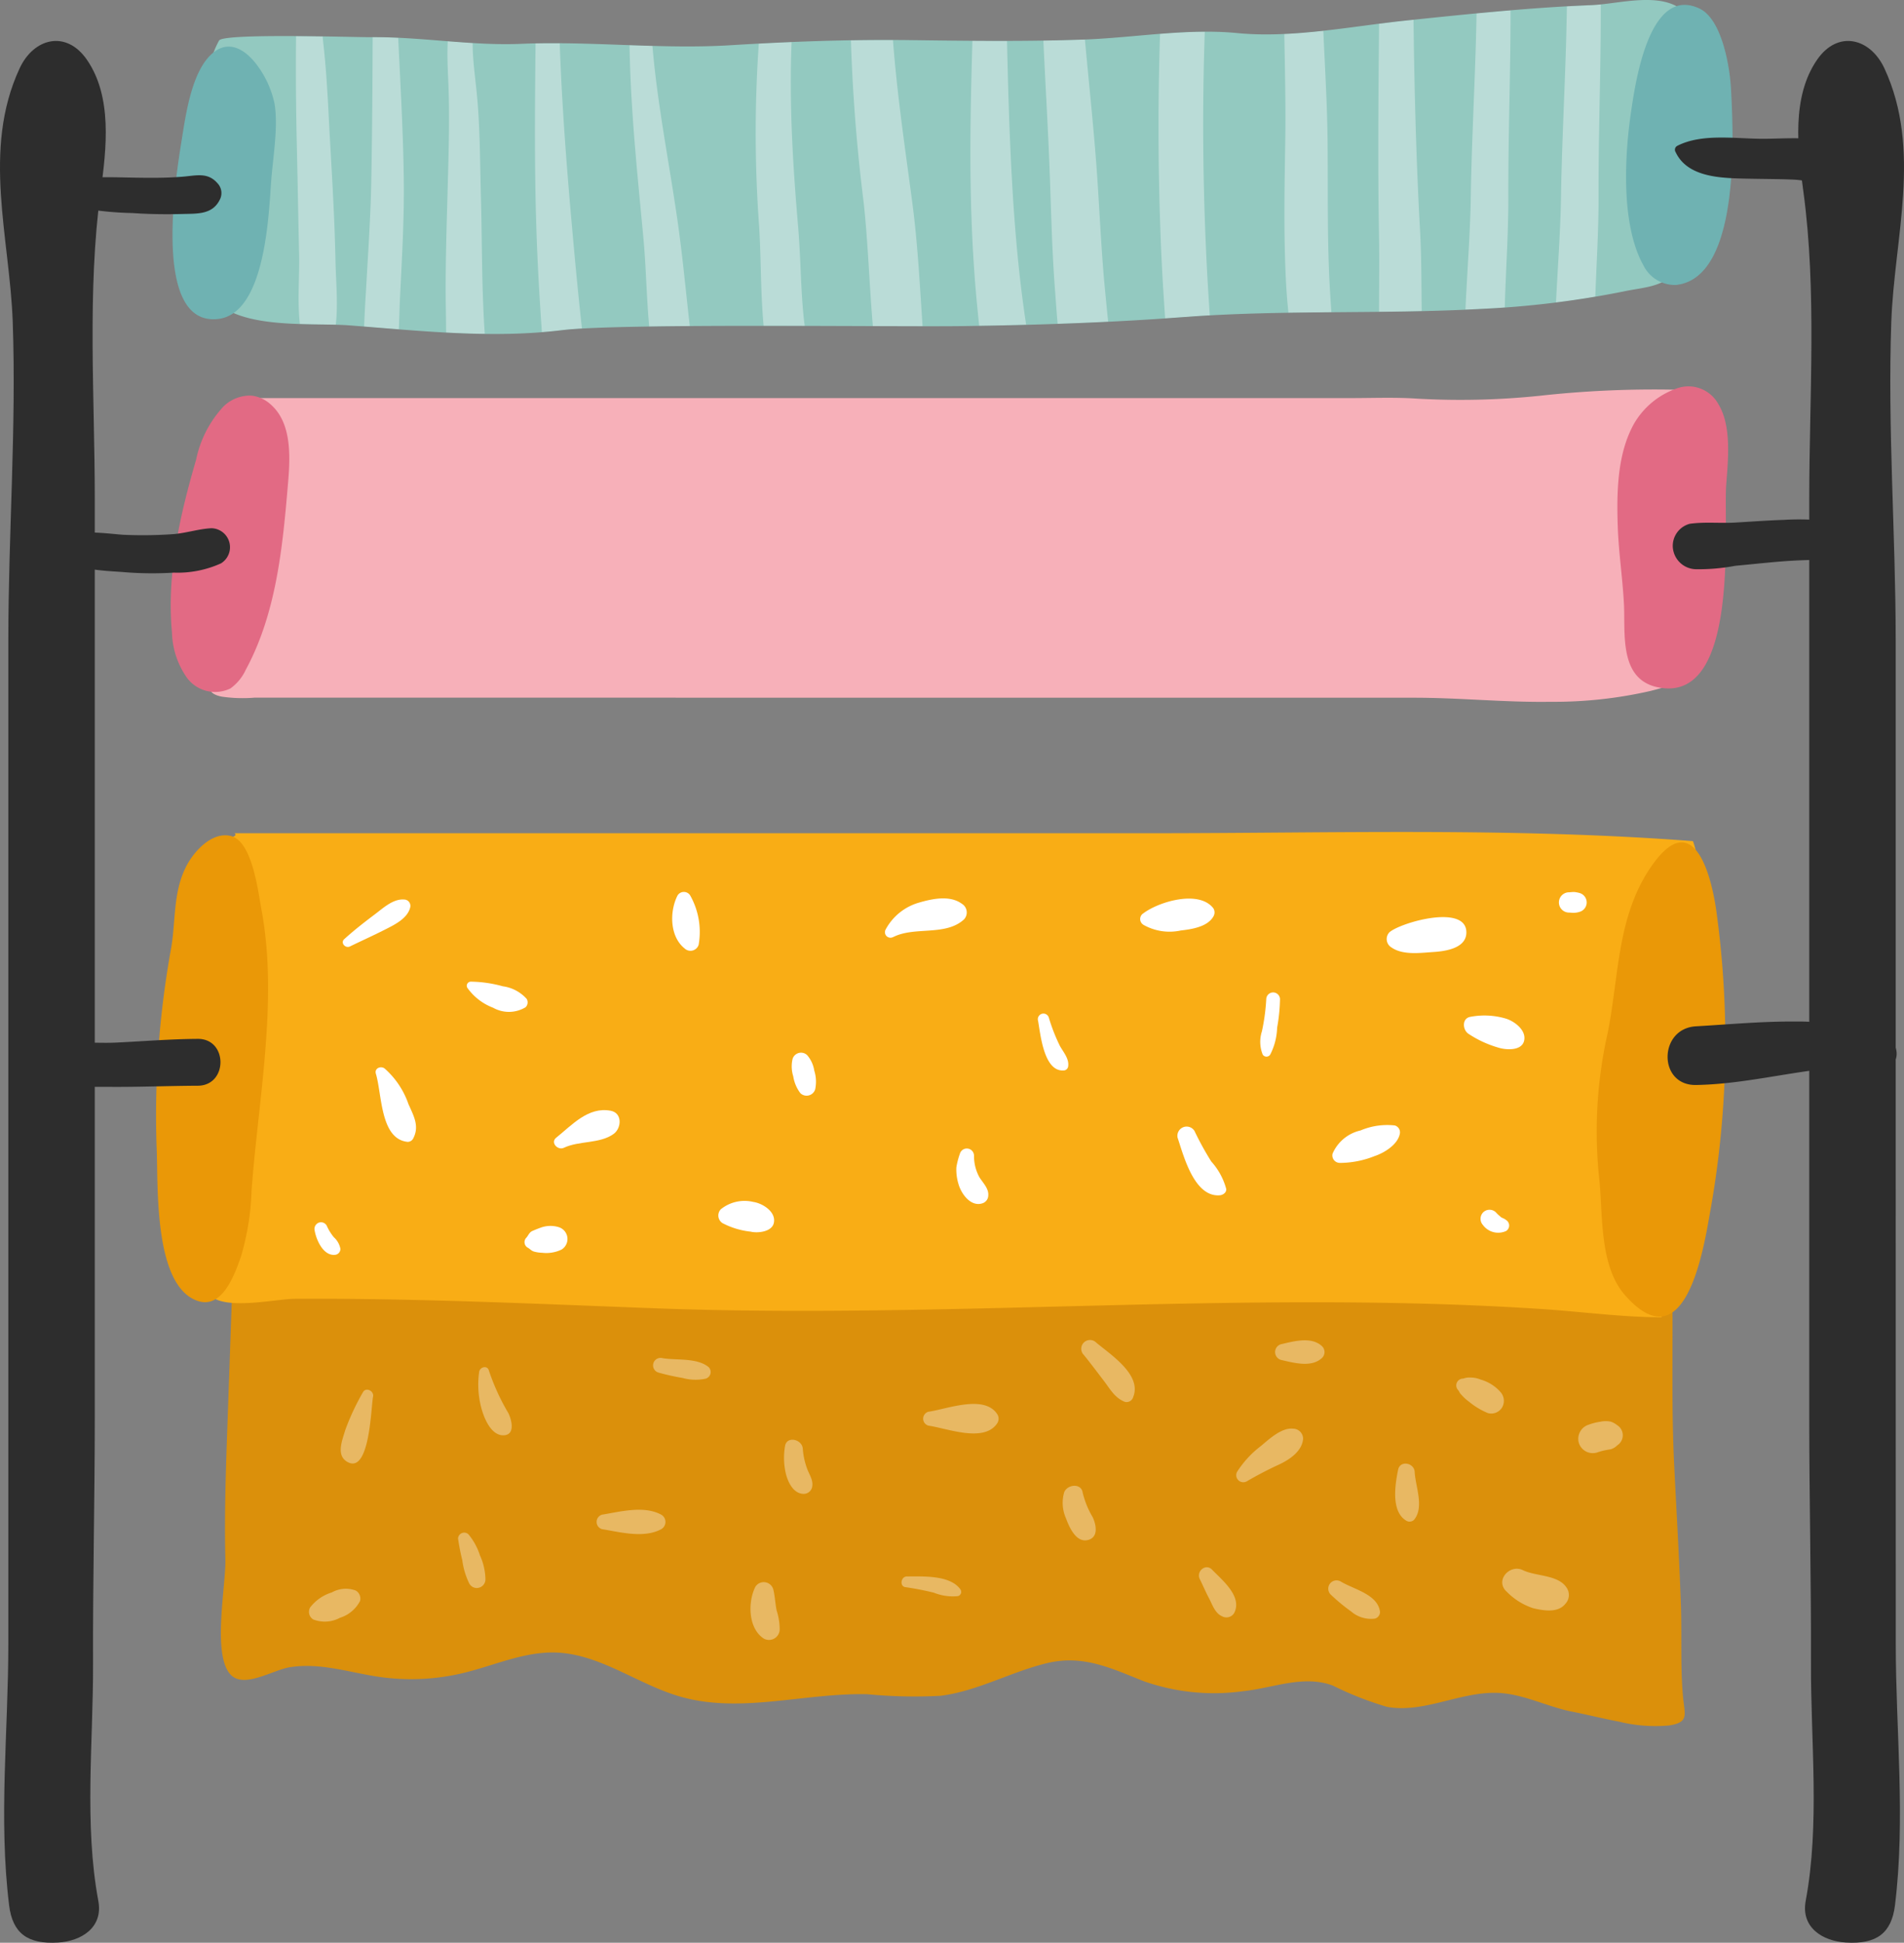<svg xmlns="http://www.w3.org/2000/svg" xmlns:xlink="http://www.w3.org/1999/xlink" width="153.724" height="156.777" viewBox="0 0 153.724 156.777">
  <rect x="0" y="0" width="153.724" height="156.777" fill="#808080" stroke="none"/>
  <defs>
    <clipPath id="clip-path">
      <path id="Trazado_109657" data-name="Trazado 109657" d="M436.1,250.642c.447-2.866,1.825-9.067-.738-11.345-1.845-1.639-5.214-.6-7.4-.506-5.014.2-10,.722-14.99,1.242-4.429.461-9.229,1.45-13.666,1.019-4.085-.4-8.245.37-12.377.521-4.662.168-9.328.107-13.992.046-4.929-.062-9.717.114-14.571.413-5.581.343-11.308-.352-16.926-.112-4,.168-8.141-.588-12.181-.538-1.1.013-11.848-.341-12.168.272a7.2,7.2,0,0,0-.891,3.761c.173,1.8-.183,3.606.136,5.386.607,3.4-1.161,6.888-.384,10.294.94,4.128,8.21,3.276,11.67,3.544,5.716.442,11.494,1.085,17.183.384,4.574-.564,26.73-.252,32.217-.325,5.991-.082,11.979-.277,17.953-.729,7.931-.6,15.891-.223,23.829-.649a76.541,76.541,0,0,0,11.789-1.439c1.435-.306,3.239-.338,4.053-1.634.678-1.077.293-2.935.5-4.151C435.447,254.277,435.814,252.467,436.1,250.642Z" transform="translate(-315.75 -238.381)" fill="none"/>
    </clipPath>
  </defs>
  <g id="Grupo_42078" data-name="Grupo 42078" transform="translate(-305.546 -238.381)">
    <g id="Grupo_41944" data-name="Grupo 41944" transform="translate(321.891 238.381)">
      <path id="Trazado_109585" data-name="Trazado 109585" d="M436.1,250.642c.447-2.866,1.825-9.067-.738-11.345-1.845-1.639-5.214-.6-7.4-.506-5.014.2-10,.722-14.99,1.242-4.429.461-9.229,1.45-13.666,1.019-4.085-.4-8.245.37-12.377.521-4.662.168-9.328.107-13.992.046-4.929-.062-9.717.114-14.571.413-5.581.343-11.308-.352-16.926-.112-4,.168-8.141-.588-12.181-.538-1.1.013-11.848-.341-12.168.272a7.2,7.2,0,0,0-.891,3.761c.173,1.8-.183,3.606.136,5.386.607,3.4-1.161,6.888-.384,10.294.94,4.128,8.21,3.276,11.67,3.544,5.716.442,11.494,1.085,17.183.384,4.574-.564,26.73-.252,32.217-.325,5.991-.082,11.979-.277,17.953-.729,7.931-.6,15.891-.223,23.829-.649a76.541,76.541,0,0,0,11.789-1.439c1.435-.306,3.239-.338,4.053-1.634.678-1.077.293-2.935.5-4.151C435.447,254.277,435.814,252.467,436.1,250.642Z" transform="translate(-315.75 -238.381)" fill="#93c9c0"/>
    </g>
    <g id="Grupo_41945" data-name="Grupo 41945" transform="translate(321.769 269.774)">
      <path id="Trazado_109586" data-name="Trazado 109586" d="M435.262,281.144c-.261.559-.96.795-2.555,1.2a34.834,34.834,0,0,1-8.087.875c-3.66.058-7.31-.328-10.97-.328l-21.386,0q-24.015,0-48.03-.006-12.116,0-24.231,0a11.776,11.776,0,0,1-2.558-.069c-.442-.059-1.157-.312-.956-.71a4.156,4.156,0,0,1-.415-.8,8.258,8.258,0,0,1-.011-5.027,48.082,48.082,0,0,0,1.293-4.94,27.971,27.971,0,0,0,.168-3.358,46.377,46.377,0,0,1,.945-8.359c.332-.006.485-.908.817-.911h89.176c1.77,0,3.632-.075,5.389.043a61.833,61.833,0,0,0,9.9-.229,84.115,84.115,0,0,1,12.064-.461c.6,5.136,1.011,10.3.127,15.4a20,20,0,0,0-.692,5.115A5.811,5.811,0,0,1,435.262,281.144Z" transform="translate(-315.673 -257.978)" fill="#f7b0b9"/>
    </g>
    <g id="Grupo_41946" data-name="Grupo 41946" transform="translate(323.377 331.801)">
      <path id="Trazado_109587" data-name="Trazado 109587" d="M429.548,342.21a12.256,12.256,0,0,0,4.058.312c1.652-.263,1.25-.854,1.118-2.355-.215-2.425-.083-4.995-.165-7.343-.133-3.83-.367-7.657-.551-11.483-.277-5.757,0-11.324-.221-17.046a2.652,2.652,0,0,0-.255-1.25,2.382,2.382,0,0,0-1.1-.868,11.71,11.71,0,0,0-4.22-1.118c-2.592-.181-5.158.5-7.741.814-5.426.657-10.9-.325-16.294-1.184-26.04-4.147-52.519-4.55-78.864-3.5a31.305,31.305,0,0,0-4.111.441,2.4,2.4,0,0,0-2.132.343c-1.065.665-1.221,2.124-1.266,3.378q-.135,3.83-.271,7.665-.159,4.558-.32,9.12c-.128,3.656-.26,7.315-.171,10.975.051,2.123-1.067,7.624.388,9.272,1.083,1.224,3.431-.357,4.867-.569,2.348-.348,4.514.354,6.81.732a18.088,18.088,0,0,0,7.148-.26c2.491-.6,4.912-1.737,7.472-1.65,3.6.122,6.653,2.608,10.118,3.579,4.846,1.362,9.99-.333,15.02-.215a40.13,40.13,0,0,0,5.916.128c3.02-.38,5.706-1.953,8.644-2.646,2.9-.686,5.181.445,7.781,1.474a17.1,17.1,0,0,0,8,.8c2.425-.247,4.873-1.342,7.244-.455a26.913,26.913,0,0,0,4.373,1.717c2.981.548,5.938-1.25,8.968-1.125,2.059.086,3.99,1.125,5.97,1.512C426.945,341.636,428.239,341.965,429.548,342.21Z" transform="translate(-316.677 -296.698)" fill="#db900b"/>
    </g>
    <g id="Grupo_41947" data-name="Grupo 41947" transform="translate(305.546 241.686)">
      <path id="Trazado_109588" data-name="Trazado 109588" d="M313.49,390.573l-.006-.035c-1.153-6.18-.405-12.851-.425-19.131-.024-6.627.139-13.256.139-19.885V277.371c0-8.168-.626-16.732.477-24.81.466-3.4.961-7.608-1.117-10.608-1.679-2.419-4.292-1.741-5.427.7-3.058,6.574-.793,13.7-.556,20.5.295,8.537-.356,17.077-.357,25.614q0,13.541,0,27.078,0,26.973,0,53.944c0,7.025-.8,14.1.064,21.106.277,2.257,1.491,3.156,3.955,3.005C312.12,393.785,313.868,392.692,313.49,390.573Z" transform="translate(-305.546 -240.444)" fill="#2d2d2d"/>
    </g>
    <g id="Grupo_41948" data-name="Grupo 41948" transform="translate(450.731 241.686)">
      <path id="Trazado_109589" data-name="Trazado 109589" d="M396.772,390.573l.006-.035c1.155-6.18.405-12.851.426-19.131.021-6.627-.139-13.256-.139-19.885V277.371c0-8.168.625-16.732-.479-24.81-.465-3.4-.963-7.608,1.117-10.608,1.679-2.419,4.293-1.741,5.429.7,3.055,6.574.791,13.7.556,20.5-.3,8.537.354,17.077.356,25.614q0,13.541,0,27.078,0,26.973.006,53.944c0,7.025.8,14.1-.064,21.106-.279,2.257-1.491,3.156-3.955,3.005C398.143,393.785,396.4,392.692,396.772,390.573Z" transform="translate(-396.176 -240.444)" fill="#2d2d2d"/>
    </g>
    <g id="Grupo_41949" data-name="Grupo 41949" transform="translate(319.475 242.143)">
      <path id="Trazado_109590" data-name="Trazado 109590" d="M321,242.135c-.966-1.242-2.281-1.993-3.588-.82-1.632,1.466-2.1,4.892-2.429,6.941-.5,3.1-2.4,14.988,2.895,14.458,3.84-.383,4.127-8.369,4.322-11.055.141-1.95.594-4.442.276-6.334A7.952,7.952,0,0,0,321,242.135Z" transform="translate(-314.241 -240.729)" fill="#6fb2b2"/>
    </g>
    <g id="Grupo_41950" data-name="Grupo 41950" transform="translate(436.831 238.776)">
      <path id="Trazado_109591" data-name="Trazado 109591" d="M393.428,238.924c-4.05-1.908-5.168,5.93-5.519,8.276-.538,3.611-.836,9.2,1,12.466a2.841,2.841,0,0,0,2.608,1.565c5.238-.54,4.646-12.092,4.457-15.76C395.889,243.673,395.251,239.785,393.428,238.924Z" transform="translate(-387.499 -238.628)" fill="#6fb2b2"/>
    </g>
    <g id="Grupo_41951" data-name="Grupo 41951" transform="translate(319.33 270.297)">
      <path id="Trazado_109592" data-name="Trazado 109592" d="M318.975,281.942a3.822,3.822,0,0,0,1.235-1.507c2.5-4.615,2.989-10.019,3.428-15.247.184-2.216.223-4.8-1.488-6.224a2.738,2.738,0,0,0-1.506-.652,3.065,3.065,0,0,0-2.225.871,8.939,8.939,0,0,0-2.22,4.309c-1.325,4.529-2.384,9.237-1.948,13.935a6.653,6.653,0,0,0,1.222,3.675A2.829,2.829,0,0,0,318.975,281.942Z" transform="translate(-314.151 -258.304)" fill="#e26a84"/>
    </g>
    <g id="Grupo_41952" data-name="Grupo 41952" transform="translate(436.131 269.576)">
      <path id="Trazado_109593" data-name="Trazado 109593" d="M391.81,258.022a6.434,6.434,0,0,0-3.409,2.835c-1.36,2.429-1.4,5.546-1.312,8.252.067,2.1.391,4.181.5,6.281.128,2.307-.439,6.067,2.727,6.731,6.7,1.407,5.285-13.088,5.532-16.359.149-1.954.45-4.743-.638-6.494A2.751,2.751,0,0,0,391.81,258.022Z" transform="translate(-387.062 -257.854)" fill="#e26a84"/>
    </g>
    <g id="Grupo_41953" data-name="Grupo 41953" transform="translate(321.113 305.521)">
      <path id="Trazado_109594" data-name="Trazado 109594" d="M433.854,319.456c-3.167,0-6.491-.457-9.687-.666-23.877-1.567-47.642.833-71.548-.058-6.466-.242-12.931-.527-19.4-.674-3.233-.072-6.466-.112-9.7-.093-1.628.008-5.785.993-6.933-.357-1.16-1.366-.71-4.1-.851-5.743-.29-3.377-.463-6.767-.473-10.158a81.155,81.155,0,0,1,2.355-20.484c.131-.511,1.41-.476,1.019-.83h74.153c14.5,0,29.074-.474,43.592.638,1.086,2.98,0,6.836-.665,9.939A89.221,89.221,0,0,0,433.854,319.456Z" transform="translate(-315.264 -280.292)" fill="#f9ad15"/>
    </g>
    <g id="Grupo_41954" data-name="Grupo 41954" transform="translate(318.121 305.789)">
      <path id="Trazado_109595" data-name="Trazado 109595" d="M319.49,280.523l-.042-.011c-1.507-.359-2.932,1.208-3.552,2.377-1.109,2.1-.873,4.351-1.248,6.626a75.455,75.455,0,0,0-1.185,16.042c.146,2.877-.319,11.315,3.358,12.489,1.943.62,2.936-2.084,3.462-3.62a20.983,20.983,0,0,0,.849-5.3c.538-7.331,2.163-15.379.8-22.663C321.656,284.989,321.2,280.991,319.49,280.523Z" transform="translate(-313.396 -280.459)" fill="#ea9807"/>
    </g>
    <g id="Grupo_41955" data-name="Grupo 41955" transform="translate(434.478 306.361)">
      <path id="Trazado_109596" data-name="Trazado 109596" d="M393.469,280.974c-.8-.433-1.826-.03-3.129,1.9-2.85,4.22-2.5,9.274-3.592,14.017a36.1,36.1,0,0,0-.508,11.292c.264,2.935.032,6.879,2.063,9.181,4.726,5.351,6.251-3.178,6.824-6.49a77.3,77.3,0,0,0,.53-24.622C395.35,284.169,394.671,281.625,393.469,280.974Z" transform="translate(-386.03 -280.817)" fill="#ea9807"/>
    </g>
    <g id="Grupo_41957" data-name="Grupo 41957" transform="translate(308.661 252.525)">
      <g id="Grupo_41956" data-name="Grupo 41956">
        <path id="Trazado_109597" data-name="Trazado 109597" d="M307.848,249.127a27.013,27.013,0,0,0,7.225,1.133c1.35.095,2.707.112,4.059.075,1.179-.03,2.384.051,2.98-1.134a1.151,1.151,0,0,0-.175-1.344c-.791-.913-1.722-.618-2.805-.532-1.349.112-2.707.1-4.059.075-2.363-.04-5.006-.179-7.225.756a.508.508,0,0,0,0,.971Z" transform="translate(-307.491 -247.211)" fill="#2d2d2d"/>
      </g>
    </g>
    <g id="Grupo_41959" data-name="Grupo 41959" transform="translate(440.78 249.482)">
      <g id="Grupo_41958" data-name="Grupo 41958">
        <path id="Trazado_109598" data-name="Trazado 109598" d="M390.007,246.469c.985,2.121,3.817,2.115,5.887,2.161,1.221.027,2.441.022,3.662.077,1.282.054,2.672.591,3.925.452,1.134-.125,2.259-1.68,1.078-2.6-1.9-1.482-5-1.176-7.291-1.149s-5.08-.482-7.135.577a.357.357,0,0,0-.127.484Z" transform="translate(-389.964 -245.311)" fill="#2d2d2d"/>
      </g>
    </g>
    <g id="Grupo_41961" data-name="Grupo 41961" transform="translate(310.018 281.007)">
      <g id="Grupo_41960" data-name="Grupo 41960">
        <path id="Trazado_109599" data-name="Trazado 109599" d="M308.338,266.43c-.014,1.982,4.295,1.99,5.562,2.108a28.014,28.014,0,0,0,4,.037,8.5,8.5,0,0,0,3.808-.748,1.532,1.532,0,0,0-.767-2.835c-1.016.05-2.015.383-3.04.474a35.05,35.05,0,0,1-4,.058c-.931-.024-5.549-.788-5.562.907Z" transform="translate(-308.338 -264.99)" fill="#2d2d2d"/>
      </g>
    </g>
    <g id="Grupo_41963" data-name="Grupo 41963" transform="translate(440.605 280.303)">
      <g id="Grupo_41962" data-name="Grupo 41962">
        <path id="Trazado_109600" data-name="Trazado 109600" d="M405.585,265.966A7.317,7.317,0,0,0,402.6,264.7a20.942,20.942,0,0,0-3.8-.117c-1.3.043-2.6.139-3.9.216-1.225.07-2.478-.07-3.68.1a1.847,1.847,0,0,0-1.37,1.8,1.908,1.908,0,0,0,1.865,1.865,15.96,15.96,0,0,0,3.185-.276c1.153-.107,2.307-.232,3.459-.33s2.273-.144,3.415-.151,2.254-.263,3.382-.264a.85.85,0,0,0,.425-1.573Z" transform="translate(-389.855 -264.55)" fill="#2d2d2d"/>
      </g>
    </g>
    <g id="Grupo_41965" data-name="Grupo 41965" transform="translate(308.249 322.217)">
      <g id="Grupo_41964" data-name="Grupo 41964">
        <path id="Trazado_109601" data-name="Trazado 109601" d="M307.579,293.434c1.613,1.278,3.89,1.142,5.855,1.155,2.356.016,4.711-.082,7.069-.093,2.435-.013,2.437-3.792,0-3.781-2.2.013-4.393.194-6.59.3-1.972.093-4.269-.263-6.1.583a1.173,1.173,0,0,0-.235,1.839Z" transform="translate(-307.234 -290.715)" fill="#2d2d2d"/>
      </g>
    </g>
    <g id="Grupo_41967" data-name="Grupo 41967" transform="translate(440.182 320.816)">
      <g id="Grupo_41966" data-name="Grupo 41966">
        <path id="Trazado_109602" data-name="Trazado 109602" d="M407.254,291.16a19.942,19.942,0,0,0-7.364-1.318c-2.656-.019-5.36.231-8.011.386-3.026.175-3.074,4.78,0,4.735,5.029-.074,10-1.836,15.052-1.427,1.459.119,1.5-1.922.324-2.376Z" transform="translate(-389.591 -289.84)" fill="#2d2d2d"/>
      </g>
    </g>
    <g id="Grupo_41969" data-name="Grupo 41969" transform="translate(333.224 310.967)">
      <g id="Grupo_41968" data-name="Grupo 41968">
        <path id="Trazado_109603" data-name="Trazado 109603" d="M323.4,287.484c.923-.449,1.855-.868,2.77-1.331.786-.4,1.868-.9,2.094-1.818a.511.511,0,0,0-.485-.638c-.88-.075-1.688.681-2.352,1.182-.857.644-1.688,1.29-2.485,2.012-.336.3.09.771.458.593Z" transform="translate(-322.824 -283.692)" fill="#fff"/>
      </g>
    </g>
    <g id="Grupo_41971" data-name="Grupo 41971" transform="translate(343.225 317.599)">
      <g id="Grupo_41970" data-name="Grupo 41970">
        <path id="Trazado_109604" data-name="Trazado 109604" d="M329.117,288.326a4.521,4.521,0,0,0,2.087,1.613,2.6,2.6,0,0,0,2.621-.043.552.552,0,0,0,.085-.673,3.151,3.151,0,0,0-1.927-1.017,10.108,10.108,0,0,0-2.582-.373.33.33,0,0,0-.284.493Z" transform="translate(-329.067 -287.832)" fill="#fff"/>
      </g>
    </g>
    <g id="Grupo_41973" data-name="Grupo 41973" transform="translate(335.867 324.507)">
      <g id="Grupo_41972" data-name="Grupo 41972">
        <path id="Trazado_109605" data-name="Trazado 109605" d="M324.5,292.666c.5,1.653.346,5.279,2.563,5.5a.5.5,0,0,0,.436-.248c.541-1,.066-1.823-.368-2.8a6.774,6.774,0,0,0-1.916-2.866c-.309-.248-.851-.029-.714.418Z" transform="translate(-324.474 -292.144)" fill="#fff"/>
      </g>
    </g>
    <g id="Grupo_41975" data-name="Grupo 41975" transform="translate(350.273 327.966)">
      <g id="Grupo_41974" data-name="Grupo 41974">
        <path id="Trazado_109606" data-name="Trazado 109606" d="M334.268,297.342c1.229-.583,2.911-.311,4.018-1.12.638-.466.719-1.688-.244-1.869-1.818-.341-3.127,1.161-4.4,2.179-.487.391.133,1.048.625.811Z" transform="translate(-333.466 -294.303)" fill="#fff"/>
      </g>
    </g>
    <g id="Grupo_41977" data-name="Grupo 41977" transform="translate(359.817 310.35)">
      <g id="Grupo_41976" data-name="Grupo 41976">
        <path id="Trazado_109607" data-name="Trazado 109607" d="M339.857,283.6c-.65,1.269-.649,3.3.567,4.274a.689.689,0,0,0,1.137-.3,6,6,0,0,0-.684-3.974.6.6,0,0,0-1.02,0Z" transform="translate(-339.424 -283.307)" fill="#fff"/>
      </g>
    </g>
    <g id="Grupo_41979" data-name="Grupo 41979" transform="translate(369.463 323.328)">
      <g id="Grupo_41978" data-name="Grupo 41978">
        <path id="Trazado_109608" data-name="Trazado 109608" d="M345.517,291.925a2.67,2.67,0,0,0,.058,1.4,3.01,3.01,0,0,0,.577,1.358.725.725,0,0,0,1.193-.316,2.969,2.969,0,0,0-.074-1.509,2.5,2.5,0,0,0-.572-1.246.715.715,0,0,0-1.182.311Z" transform="translate(-345.446 -291.408)" fill="#fff"/>
      </g>
    </g>
    <g id="Grupo_41981" data-name="Grupo 41981" transform="translate(363.539 335.318)">
      <g id="Grupo_41980" data-name="Grupo 41980">
        <path id="Trazado_109609" data-name="Trazado 109609" d="M342.1,300.668a6.359,6.359,0,0,0,2.262.681c.554.138,1.679.022,1.86-.663.242-.924-.9-1.628-1.647-1.735a3.05,3.05,0,0,0-2.621.59.73.73,0,0,0,.146,1.128Z" transform="translate(-341.748 -298.893)" fill="#fff"/>
      </g>
    </g>
    <g id="Grupo_41983" data-name="Grupo 41983" transform="translate(330.942 337.02)">
      <g id="Grupo_41982" data-name="Grupo 41982">
        <path id="Trazado_109610" data-name="Trazado 109610" d="M321.41,300.623c.133.782.732,2.123,1.716,1.946a.485.485,0,0,0,.362-.473,1.673,1.673,0,0,0-.535-.94,4.1,4.1,0,0,1-.575-.94.53.53,0,0,0-.6-.244.541.541,0,0,0-.368.65Z" transform="translate(-321.4 -299.955)" fill="#fff"/>
      </g>
    </g>
    <g id="Grupo_41985" data-name="Grupo 41985" transform="translate(376.983 310.88)">
      <g id="Grupo_41984" data-name="Grupo 41984">
        <path id="Trazado_109611" data-name="Trazado 109611" d="M350.805,286.765c1.74-.891,4.213-.058,5.722-1.424a.819.819,0,0,0-.162-1.267c-.972-.713-2.385-.409-3.449-.1a4.438,4.438,0,0,0-2.715,2.187.445.445,0,0,0,.6.6Z" transform="translate(-350.14 -283.637)" fill="#fff"/>
      </g>
    </g>
    <g id="Grupo_41987" data-name="Grupo 41987" transform="translate(389.343 320.174)">
      <g id="Grupo_41986" data-name="Grupo 41986">
        <path id="Trazado_109612" data-name="Trazado 109612" d="M357.865,290c.2,1.1.471,4.25,2.153,4.021a.378.378,0,0,0,.272-.274c.125-.623-.362-1.171-.654-1.688a14.332,14.332,0,0,1-.9-2.3.454.454,0,0,0-.875.24Z" transform="translate(-357.855 -289.439)" fill="#fff"/>
      </g>
    </g>
    <g id="Grupo_41989" data-name="Grupo 41989" transform="translate(382.752 331.069)">
      <g id="Grupo_41988" data-name="Grupo 41988">
        <path id="Trazado_109613" data-name="Trazado 109613" d="M354.036,296.651a6.285,6.285,0,0,0-.287,1.11,3.971,3.971,0,0,0,.165,1.32c.213.79.985,1.885,1.932,1.581a.675.675,0,0,0,.479-.633c.051-.556-.432-1.025-.711-1.467a3.529,3.529,0,0,1-.439-1.756.582.582,0,0,0-1.139-.155Z" transform="translate(-353.741 -296.241)" fill="#fff"/>
      </g>
    </g>
    <g id="Grupo_41991" data-name="Grupo 41991" transform="translate(397.6 310.899)">
      <g id="Grupo_41990" data-name="Grupo 41990">
        <path id="Trazado_109614" data-name="Trazado 109614" d="M363.263,285.758a4.282,4.282,0,0,0,3.032.463c.883-.1,2.155-.293,2.629-1.133a.633.633,0,0,0,0-.649c-1.152-1.516-4.4-.551-5.661.4a.539.539,0,0,0,0,.915Z" transform="translate(-363.01 -283.65)" fill="#fff"/>
      </g>
    </g>
    <g id="Grupo_41993" data-name="Grupo 41993" transform="translate(407.295 318.466)">
      <g id="Grupo_41992" data-name="Grupo 41992">
        <path id="Trazado_109615" data-name="Trazado 109615" d="M369.548,288.908a16.452,16.452,0,0,1-.352,2.61,2.736,2.736,0,0,0,.064,1.871.357.357,0,0,0,.609,0,5.066,5.066,0,0,0,.556-2.169,14.189,14.189,0,0,0,.232-2.312.555.555,0,0,0-1.109,0Z" transform="translate(-369.062 -288.373)" fill="#fff"/>
      </g>
    </g>
    <g id="Grupo_41995" data-name="Grupo 41995" transform="translate(400.594 329.282)">
      <g id="Grupo_41994" data-name="Grupo 41994">
        <path id="Trazado_109616" data-name="Trazado 109616" d="M364.915,296.062c.487,1.472,1.346,4.79,3.4,4.62.252-.021.554-.221.516-.517a5.4,5.4,0,0,0-1.208-2.211,24.2,24.2,0,0,1-1.354-2.464.746.746,0,0,0-1.358.572Z" transform="translate(-364.878 -295.125)" fill="#fff"/>
      </g>
    </g>
    <g id="Grupo_41997" data-name="Grupo 41997" transform="translate(413.111 329.138)">
      <g id="Grupo_41996" data-name="Grupo 41996">
        <path id="Trazado_109617" data-name="Trazado 109617" d="M373.291,298.124a7.625,7.625,0,0,0,2.826-.554c.777-.256,1.844-.921,2.022-1.769a.575.575,0,0,0-.4-.7,5.516,5.516,0,0,0-2.768.405,3.233,3.233,0,0,0-2.254,1.866.6.6,0,0,0,.57.75Z" transform="translate(-372.692 -295.035)" fill="#fff"/>
      </g>
    </g>
    <g id="Grupo_41999" data-name="Grupo 41999" transform="translate(417.496 312.391)">
      <g id="Grupo_41998" data-name="Grupo 41998">
        <path id="Trazado_109618" data-name="Trazado 109618" d="M375.82,287.027c.916.641,2.315.441,3.372.372.968-.062,2.678-.292,2.678-1.583,0-2.312-5.272-.817-6.209-.014a.788.788,0,0,0,.159,1.226Z" transform="translate(-375.429 -284.581)" fill="#fff"/>
      </g>
    </g>
    <g id="Grupo_42001" data-name="Grupo 42001" transform="translate(423.738 320.333)">
      <g id="Grupo_42000" data-name="Grupo 42000">
        <path id="Trazado_109619" data-name="Trazado 109619" d="M379.674,291a8.754,8.754,0,0,0,2.421,1.125c.594.192,1.86.288,2.083-.516.232-.851-.737-1.591-1.44-1.815a6.082,6.082,0,0,0-2.884-.151c-.7.115-.642,1.03-.179,1.357Z" transform="translate(-379.326 -289.538)" fill="#fff"/>
      </g>
    </g>
    <g id="Grupo_42003" data-name="Grupo 42003" transform="translate(431.437 310.365)">
      <g id="Grupo_42002" data-name="Grupo 42002">
        <path id="Trazado_109620" data-name="Trazado 109620" d="M384.951,284.977l.311.021a1.794,1.794,0,0,0,.519-.082.791.791,0,0,0,0-1.516,2.338,2.338,0,0,0-.457-.085c-.123,0-.248.013-.373.024a.819.819,0,1,0,0,1.637Z" transform="translate(-384.132 -283.316)" fill="#fff"/>
      </g>
    </g>
    <g id="Grupo_42005" data-name="Grupo 42005" transform="translate(425.08 336.011)">
      <g id="Grupo_42004" data-name="Grupo 42004">
        <path id="Trazado_109621" data-name="Trazado 109621" d="M380.372,300.573a1.534,1.534,0,0,0,1.853.466.523.523,0,0,0,0-.891,1.185,1.185,0,0,0-.292-.165c-.072-.026-.08-.027-.022-.008a1.367,1.367,0,0,1-.16-.1c.115.077-.082-.082-.1-.1a2.287,2.287,0,0,1-.242-.24.737.737,0,0,0-1.035,0,.746.746,0,0,0,0,1.035Z" transform="translate(-380.164 -299.326)" fill="#fff"/>
      </g>
    </g>
    <g id="Grupo_42007" data-name="Grupo 42007" transform="translate(344.164 348.708)" opacity="0.36">
      <g id="Grupo_42006" data-name="Grupo 42006">
        <path id="Trazado_109622" data-name="Trazado 109622" d="M329.719,307.648a7.275,7.275,0,0,0,.264,3.193c.245.764.8,1.972,1.753,1.908.928-.066.593-1.285.341-1.791a17.7,17.7,0,0,1-1.565-3.415c-.115-.476-.743-.317-.793.106Z" transform="translate(-329.653 -307.251)" fill="#fff"/>
      </g>
    </g>
    <g id="Grupo_42009" data-name="Grupo 42009" transform="translate(333.054 350.527)" opacity="0.36">
      <g id="Grupo_42008" data-name="Grupo 42008">
        <path id="Trazado_109623" data-name="Trazado 109623" d="M324.5,308.618a19.18,19.18,0,0,0-1.424,3.055c-.224.782-.753,2,.165,2.534,1.839,1.075,1.922-4.5,2.087-5.24.109-.481-.594-.831-.828-.349Z" transform="translate(-322.718 -308.387)" fill="#fff"/>
      </g>
    </g>
    <g id="Grupo_42011" data-name="Grupo 42011" transform="translate(347.898 337.312)">
      <g id="Grupo_42010" data-name="Grupo 42010">
        <path id="Trazado_109624" data-name="Trazado 109624" d="M332.226,301.884c.178.091.282.242.489.314a2.638,2.638,0,0,0,.684.106,2.84,2.84,0,0,0,1.573-.259,1,1,0,0,0-.235-1.809,2.287,2.287,0,0,0-1.463.046c-.221.077-.434.167-.649.258-.266.115-.332.365-.5.551a.511.511,0,0,0,.1.793Z" transform="translate(-331.984 -300.138)" fill="#fff"/>
      </g>
    </g>
    <g id="Grupo_42013" data-name="Grupo 42013" transform="translate(342.527 362.062)" opacity="0.36">
      <g id="Grupo_42012" data-name="Grupo 42012">
        <path id="Trazado_109625" data-name="Trazado 109625" d="M328.633,316.071a17.232,17.232,0,0,0,.341,1.741,6.019,6.019,0,0,0,.573,1.9.692.692,0,0,0,.6.346.74.74,0,0,0,.352-.1.694.694,0,0,0,.344-.6,4.862,4.862,0,0,0-.445-1.94,5.08,5.08,0,0,0-.927-1.695.5.5,0,0,0-.841.348Z" transform="translate(-328.631 -315.587)" fill="#fff"/>
      </g>
    </g>
    <g id="Grupo_42015" data-name="Grupo 42015" transform="translate(330.495 366.575)" opacity="0.36">
      <g id="Grupo_42014" data-name="Grupo 42014">
        <path id="Trazado_109626" data-name="Trazado 109626" d="M321.463,320.9a2.585,2.585,0,0,0,2.155-.135,2.756,2.756,0,0,0,1.62-1.349.748.748,0,0,0-.349-.854,2.315,2.315,0,0,0-1.926.155,3.5,3.5,0,0,0-1.753,1.216.719.719,0,0,0,.253.966Z" transform="translate(-321.121 -318.404)" fill="#fff"/>
      </g>
    </g>
    <g id="Grupo_42017" data-name="Grupo 42017" transform="translate(353.714 360.219)" opacity="0.36">
      <g id="Grupo_42016" data-name="Grupo 42016">
        <path id="Trazado_109627" data-name="Trazado 109627" d="M336.048,316c1.485.242,3.395.764,4.8-.006a.674.674,0,0,0,0-1.153c-1.4-.771-3.314-.25-4.8-.008a.61.61,0,0,0,0,1.168Z" transform="translate(-335.614 -314.437)" fill="#fff"/>
      </g>
    </g>
    <g id="Grupo_42019" data-name="Grupo 42019" transform="translate(358.284 347.975)" opacity="0.36">
      <g id="Grupo_42018" data-name="Grupo 42018">
        <path id="Trazado_109628" data-name="Trazado 109628" d="M338.9,307.968a18.5,18.5,0,0,0,1.934.431,3.9,3.9,0,0,0,1.869.059.561.561,0,0,0,.244-.928c-.937-.779-2.574-.538-3.725-.727a.6.6,0,0,0-.322,1.165Z" transform="translate(-338.467 -306.794)" fill="#fff"/>
      </g>
    </g>
    <g id="Grupo_42021" data-name="Grupo 42021" transform="translate(368.848 354.565)" opacity="0.36">
      <g id="Grupo_42020" data-name="Grupo 42020">
        <path id="Trazado_109629" data-name="Trazado 109629" d="M345.139,311.435a5.543,5.543,0,0,0,.09,2.3c.192.681.62,1.535,1.421,1.544a.7.7,0,0,0,.67-.511c.141-.549-.2-1-.388-1.5a5.859,5.859,0,0,1-.357-1.637c-.055-.769-1.318-1.056-1.435-.194Z" transform="translate(-345.062 -310.908)" fill="#fff"/>
      </g>
    </g>
    <g id="Grupo_42023" data-name="Grupo 42023" transform="translate(366.138 366.057)" opacity="0.36">
      <g id="Grupo_42022" data-name="Grupo 42022">
        <path id="Trazado_109630" data-name="Trazado 109630" d="M343.758,318.469c-.614,1.237-.578,3.346.686,4.168a.862.862,0,0,0,1.283-.737,5.028,5.028,0,0,0-.244-1.527c-.119-.574-.133-1.15-.274-1.716a.8.8,0,0,0-1.451-.189Z" transform="translate(-343.37 -318.081)" fill="#fff"/>
      </g>
    </g>
    <g id="Grupo_42025" data-name="Grupo 42025" transform="translate(378.335 365.594)" opacity="0.36">
      <g id="Grupo_42024" data-name="Grupo 42024">
        <path id="Trazado_109631" data-name="Trazado 109631" d="M351.3,318.662a23.182,23.182,0,0,1,2.307.45,4.059,4.059,0,0,0,1.935.271.354.354,0,0,0,.21-.517c-.812-1.2-3.063-1.068-4.336-1.07-.482,0-.618.8-.115.867Z" transform="translate(-350.984 -317.792)" fill="#fff"/>
      </g>
    </g>
    <g id="Grupo_42027" data-name="Grupo 42027" transform="translate(380.079 351.678)" opacity="0.36">
      <g id="Grupo_42026" data-name="Grupo 42026">
        <path id="Trazado_109632" data-name="Trazado 109632" d="M352.488,310.854c1.49.207,4.534,1.431,5.581-.215a.677.677,0,0,0,0-.687c-1.048-1.647-4.091-.421-5.581-.216a.584.584,0,0,0,0,1.118Z" transform="translate(-352.072 -309.105)" fill="#fff"/>
      </g>
    </g>
    <g id="Grupo_42029" data-name="Grupo 42029" transform="translate(392.868 346.529)" opacity="0.36">
      <g id="Grupo_42028" data-name="Grupo 42028">
        <path id="Trazado_109633" data-name="Trazado 109633" d="M360.24,307.086c.562.692,1.094,1.408,1.636,2.115.5.66.865,1.352,1.676,1.671a.553.553,0,0,0,.668-.378c.745-1.805-1.86-3.457-2.981-4.407a.707.707,0,0,0-1,1Z" transform="translate(-360.056 -305.891)" fill="#fff"/>
      </g>
    </g>
    <g id="Grupo_42031" data-name="Grupo 42031" transform="translate(391.338 358.284)" opacity="0.36">
      <g id="Grupo_42030" data-name="Grupo 42030">
        <path id="Trazado_109634" data-name="Trazado 109634" d="M359.218,313.788a3.046,3.046,0,0,0,.147,2.044c.258.7.822,2.039,1.805,1.765.849-.236.639-1.235.362-1.831a7.154,7.154,0,0,1-.809-1.978c-.112-.822-1.294-.665-1.506,0Z" transform="translate(-359.101 -313.229)" fill="#fff"/>
      </g>
    </g>
    <g id="Grupo_42033" data-name="Grupo 42033" transform="translate(402.344 364.862)" opacity="0.36">
      <g id="Grupo_42032" data-name="Grupo 42032">
        <path id="Trazado_109635" data-name="Trazado 109635" d="M366.043,318.293c.253.5.468,1.027.735,1.525s.481,1.217,1.057,1.466a.732.732,0,0,0,.982-.259c.684-1.338-.969-2.654-1.786-3.5-.517-.535-1.3.143-.988.764Z" transform="translate(-365.971 -317.335)" fill="#fff"/>
      </g>
    </g>
    <g id="Grupo_42035" data-name="Grupo 42035" transform="translate(405.351 353.667)" opacity="0.36">
      <g id="Grupo_42034" data-name="Grupo 42034">
        <path id="Trazado_109636" data-name="Trazado 109636" d="M368.7,314.607a29.662,29.662,0,0,1,2.64-1.373c.844-.4,1.837-1.072,1.913-2.073a.818.818,0,0,0-.807-.806c-.913-.109-1.932.835-2.582,1.384a8.033,8.033,0,0,0-1.938,2.092.57.57,0,0,0,.775.775Z" transform="translate(-367.848 -310.347)" fill="#fff"/>
      </g>
    </g>
    <g id="Grupo_42037" data-name="Grupo 42037" transform="translate(408.496 346.545)" opacity="0.36">
      <g id="Grupo_42036" data-name="Grupo 42036">
        <path id="Trazado_109637" data-name="Trazado 109637" d="M370.282,307.48c1.019.227,2.464.655,3.326-.168a.661.661,0,0,0,0-.928c-.862-.822-2.307-.4-3.326-.168a.659.659,0,0,0,0,1.264Z" transform="translate(-369.811 -305.901)" fill="#fff"/>
      </g>
    </g>
    <g id="Grupo_42039" data-name="Grupo 42039" transform="translate(423.118 349.549)" opacity="0.36">
      <g id="Grupo_42038" data-name="Grupo 42038">
        <path id="Trazado_109638" data-name="Trazado 109638" d="M379.094,308.792c.109.138.122.138.04,0a.8.8,0,0,0,.207.356,3.872,3.872,0,0,0,.644.588,6.039,6.039,0,0,0,1.507.907,1.025,1.025,0,0,0,1.161-.473,1.064,1.064,0,0,0-.159-1.246,3.345,3.345,0,0,0-1.578-.984,2.2,2.2,0,0,0-.862-.167,1.433,1.433,0,0,0-.359.03c-.63.173.269.008-.219.058a.548.548,0,0,0-.383.926Z" transform="translate(-378.939 -307.776)" fill="#fff"/>
      </g>
    </g>
    <g id="Grupo_42041" data-name="Grupo 42041" transform="translate(418.189 356.499)" opacity="0.36">
      <g id="Grupo_42040" data-name="Grupo 42040">
        <path id="Trazado_109639" data-name="Trazado 109639" d="M376.1,312.6c-.243,1.185-.6,3.375.665,4.12a.511.511,0,0,0,.626-.082c.833-1.017.106-2.677.045-3.858-.035-.735-1.174-.964-1.336-.181Z" transform="translate(-375.862 -312.115)" fill="#fff"/>
      </g>
    </g>
    <g id="Grupo_42043" data-name="Grupo 42043" transform="translate(412.779 365.901)" opacity="0.36">
      <g id="Grupo_42042" data-name="Grupo 42042">
        <path id="Trazado_109640" data-name="Trazado 109640" d="M372.676,319.13a15.2,15.2,0,0,0,1.664,1.379,2.467,2.467,0,0,0,1.914.578.56.56,0,0,0,.417-.546c-.176-1.429-2.147-1.821-3.186-2.459a.67.67,0,0,0-.809,1.048Z" transform="translate(-372.485 -317.984)" fill="#fff"/>
      </g>
    </g>
    <g id="Grupo_42045" data-name="Grupo 42045" transform="translate(426.834 364.975)" opacity="0.36">
      <g id="Grupo_42044" data-name="Grupo 42044">
        <path id="Trazado_109641" data-name="Trazado 109641" d="M381.605,319.245a5.267,5.267,0,0,0,2.155,1.35c.82.191,1.99.407,2.594-.356a1.038,1.038,0,0,0,.155-1.213c-.642-1.158-2.5-.977-3.576-1.5s-2.284.828-1.328,1.722Z" transform="translate(-381.259 -317.406)" fill="#fff"/>
      </g>
    </g>
    <g id="Grupo_42047" data-name="Grupo 42047" transform="translate(432.965 353.067)" opacity="0.36">
      <g id="Grupo_42046" data-name="Grupo 42046">
        <path id="Trazado_109642" data-name="Trazado 109642" d="M386.569,312.516a5.021,5.021,0,0,1,.795-.215c.114-.021.229-.038.343-.059a1.151,1.151,0,0,0,.511-.3c.087-.07.09-.077.013-.013a.962.962,0,0,0,0-1.634,1.616,1.616,0,0,0-.524-.285,2.05,2.05,0,0,0-.849.011,4.478,4.478,0,0,0-.911.231,1.2,1.2,0,0,0-.817,1.443,1.175,1.175,0,0,0,1.44.817Z" transform="translate(-385.086 -309.972)" fill="#fff"/>
      </g>
    </g>
    <g id="Grupo_42077" data-name="Grupo 42077" transform="translate(321.891 238.381)">
      <g id="Grupo_42076" data-name="Grupo 42076" clip-path="url(#clip-path)">
        <g id="Grupo_42049" data-name="Grupo 42049" transform="translate(7.545 -5.462)" opacity="0.36">
          <g id="Grupo_42048" data-name="Grupo 42048">
            <path id="Trazado_109643" data-name="Trazado 109643" d="M320.816,235.416a62.666,62.666,0,0,0-.344,8.1c-.034,3,0,6,.07,9,.066,2.821.112,5.645.178,8.468.063,2.581-.42,5.964.822,8.317a.788.788,0,0,0,1.35,0c1.245-2.187.811-5.37.763-7.787-.059-3-.229-6-.4-9-.165-2.821-.258-5.668-.57-8.474-.319-2.864-.263-5.775-.679-8.628a.62.62,0,0,0-1.189,0Z" transform="translate(-320.459 -234.972)" fill="#fff"/>
          </g>
        </g>
        <g id="Grupo_42051" data-name="Grupo 42051" transform="translate(13.039 -4.924)" opacity="0.36">
          <g id="Grupo_42050" data-name="Grupo 42050">
            <path id="Trazado_109644" data-name="Trazado 109644" d="M324.621,236.185c-.035,6.2-.021,12.4-.138,18.591-.054,2.956-.261,5.91-.426,8.86-.09,1.562-.2,3.125-.16,4.691a13.438,13.438,0,0,0,.562,4.367.838.838,0,0,0,1.6,0,19.662,19.662,0,0,0,.5-3.846c.171-1.554.171-3.129.247-4.691.152-3.129.338-6.246.3-9.381-.07-6.2-.623-12.388-.673-18.591a.908.908,0,0,0-1.815,0Z" transform="translate(-323.889 -235.308)" fill="#fff"/>
          </g>
        </g>
        <g id="Grupo_42053" data-name="Grupo 42053" transform="translate(19.639 -0.688)" opacity="0.36">
          <g id="Grupo_42052" data-name="Grupo 42052">
            <path id="Trazado_109645" data-name="Trazado 109645" d="M328.951,238.417c-.935,2.094-.839,4.431-.737,6.674.136,2.983.03,5.948-.05,8.931-.088,3.255-.2,6.509-.139,9.764.053,2.957-.13,6.727,1.943,9.043a.864.864,0,0,0,1.432-.378,9.611,9.611,0,0,0,.05-4.072c-.211-1.522-.317-3.058-.388-4.593-.144-3.076-.123-6.164-.208-9.243-.077-2.765-.062-5.543-.328-8.3-.221-2.3-.71-4.888.152-7.1.388-1-1.29-1.7-1.727-.729Z" transform="translate(-328.009 -237.952)" fill="#fff"/>
          </g>
        </g>
        <g id="Grupo_42055" data-name="Grupo 42055" transform="translate(26.845 -0.635)" opacity="0.36">
          <g id="Grupo_42054" data-name="Grupo 42054">
            <path id="Trazado_109646" data-name="Trazado 109646" d="M332.592,238.874c-.061,6.027-.168,12.034.027,18.062.093,3,.271,6,.484,8.99.2,2.818.08,6.5,1.655,8.957a1.057,1.057,0,0,0,1.911-.252c.894-2.658.032-5.991-.277-8.705-.343-2.992-.625-5.99-.892-8.99-.535-6-.987-12.042-1.07-18.062a.919.919,0,0,0-1.837,0Z" transform="translate(-332.507 -237.985)" fill="#fff"/>
          </g>
        </g>
        <g id="Grupo_42057" data-name="Grupo 42057" transform="translate(34.472 -2.394)" opacity="0.36">
          <g id="Grupo_42056" data-name="Grupo 42056">
            <path id="Trazado_109647" data-name="Trazado 109647" d="M337.377,237.653c-.394,6.981.362,13.806,1.012,20.745.268,2.843.261,5.721.618,8.55a18.5,18.5,0,0,0,.868,4.1,4.531,4.531,0,0,0,2.425,2.7.645.645,0,0,0,.79-.447,8.289,8.289,0,0,0-.173-3.093c-.211-1.378-.551-2.719-.715-4.106-.338-2.866-.593-5.737-.992-8.6-.915-6.565-2.453-13.2-2.246-19.856.03-1.027-1.533-1.016-1.589,0Z" transform="translate(-337.268 -236.887)" fill="#fff"/>
          </g>
        </g>
        <g id="Grupo_42059" data-name="Grupo 42059" transform="translate(44.686 -4.772)" opacity="0.36">
          <g id="Grupo_42058" data-name="Grupo 42058">
            <path id="Trazado_109648" data-name="Trazado 109648" d="M344.664,236.327a102.7,102.7,0,0,0-.761,22.1c.173,2.8.106,5.618.4,8.41a12.906,12.906,0,0,0,.908,4.045,10.032,10.032,0,0,0,1.035,1.729,2.512,2.512,0,0,0,.74.7c-.054-.034.921.292.6.146a.9.9,0,0,0,1.314-1.011c-.021-.1-.042-.192-.062-.287-.034.266-.069.532-.1.8.469-1.072-.159-1.954-.424-3.005a28.577,28.577,0,0,1-.78-3.862c-.285-2.541-.266-5.112-.485-7.659-.614-7.132-.969-14.317.072-21.426.232-1.6-2.2-2.3-2.454-.676Z" transform="translate(-343.644 -235.403)" fill="#fff"/>
          </g>
        </g>
        <g id="Grupo_42061" data-name="Grupo 42061" transform="translate(52.254 -4.543)" opacity="0.36">
          <g id="Grupo_42060" data-name="Grupo 42060">
            <path id="Trazado_109649" data-name="Trazado 109649" d="M348.409,237.116a140.755,140.755,0,0,0,1.1,19.381c.343,3.21.444,6.432.711,9.647a34.611,34.611,0,0,0,.722,4.835,7.164,7.164,0,0,0,1.854,3.962,1.047,1.047,0,0,0,1.727-.455,10.561,10.561,0,0,0,.016-3.994c-.139-1.608-.229-3.225-.333-4.836-.2-3.065-.372-6.111-.772-9.158-.851-6.441-1.87-12.862-1.775-19.381.029-2.1-3.183-2.087-3.252,0Z" transform="translate(-348.369 -235.546)" fill="#fff"/>
          </g>
        </g>
        <g id="Grupo_42063" data-name="Grupo 42063" transform="translate(62.003 -6.022)" opacity="0.36">
          <g id="Grupo_42062" data-name="Grupo 42062">
            <path id="Trazado_109650" data-name="Trazado 109650" d="M354.838,235.793c-.133,6.723-.484,13.453-.357,20.178.063,3.359.242,6.719.59,10.059a40.839,40.839,0,0,0,.763,4.947c.292,1.27.756,2.927,2.11,3.367a.966.966,0,0,0,.931-.245c.955-.871.726-2.446.593-3.612-.187-1.655-.479-3.3-.706-4.955-.461-3.34-.743-6.7-.937-10.065-.373-6.555-.44-13.112-.565-19.674a1.21,1.21,0,0,0-2.419,0Z" transform="translate(-354.454 -234.623)" fill="#fff"/>
          </g>
        </g>
        <g id="Grupo_42065" data-name="Grupo 42065" transform="translate(67.69 -10.553)" opacity="0.36">
          <g id="Grupo_42064" data-name="Grupo 42064">
            <path id="Trazado_109651" data-name="Trazado 109651" d="M358.106,233.194c-.343,7.323.263,14.626.569,21.937.149,3.545.2,7.089.474,10.629.258,3.4.433,7.71,2.512,10.555a1.309,1.309,0,0,0,2.417-.655,18.538,18.538,0,0,0-.338-4.918c-.237-1.65-.394-3.322-.554-4.982-.344-3.534-.46-7.089-.74-10.629-.575-7.307-1.618-14.594-1.442-21.937.046-1.877-2.811-1.857-2.9,0Z" transform="translate(-358.004 -231.794)" fill="#fff"/>
          </g>
        </g>
        <g id="Grupo_42067" data-name="Grupo 42067" transform="translate(77.194 -0.948)" opacity="0.36">
          <g id="Grupo_42066" data-name="Grupo 42066">
            <path id="Trazado_109652" data-name="Trazado 109652" d="M364.128,239.53q-.394,9.693.019,19.39c.13,3.074.375,6.137.572,9.208.112,1.711.381,6.586,3.092,6.236,1.033-.131,1.267-1.227,1.06-2.115a22.84,22.84,0,0,1-.5-3.7c-.215-3.212-.461-6.416-.6-9.633q-.442-9.686-.037-19.39c.091-2.324-3.51-2.315-3.6,0Z" transform="translate(-363.937 -237.79)" fill="#fff"/>
          </g>
        </g>
        <g id="Grupo_42069" data-name="Grupo 42069" transform="translate(87.315 -12.242)" opacity="0.36">
          <g id="Grupo_42068" data-name="Grupo 42068">
            <path id="Trazado_109653" data-name="Trazado 109653" d="M370.907,231.82c-1.134,7.5-.418,15.087-.546,22.632-.059,3.6-.127,7.193.037,10.792.154,3.37.6,7.183,2.115,10.235a1.052,1.052,0,0,0,1.948-.527c-.055-3.383-.439-6.794-.569-10.185-.135-3.433-.077-6.877-.112-10.315-.069-7.27-1.056-14.6,0-21.843.271-1.871-2.582-2.686-2.868-.79Z" transform="translate(-370.254 -230.74)" fill="#fff"/>
          </g>
        </g>
        <g id="Grupo_42071" data-name="Grupo 42071" transform="translate(94.936 -6.414)" opacity="0.36">
          <g id="Grupo_42070" data-name="Grupo 42070">
            <path id="Trazado_109654" data-name="Trazado 109654" d="M375.129,235.669c-.037,8.09-.205,16.181-.058,24.271.058,3.231-.072,6.461.075,9.692.107,2.382.394,7.335,3,8.428a.742.742,0,0,0,.854-.348c.508-1.112.125-2.651-.016-3.837-.186-1.559-.272-3.116-.362-4.681-.187-3.258-.058-6.523-.239-9.782-.439-7.91-.546-15.823-.583-23.744a1.336,1.336,0,0,0-2.67,0Z" transform="translate(-375.012 -234.378)" fill="#fff"/>
          </g>
        </g>
        <g id="Grupo_42073" data-name="Grupo 42073" transform="translate(101.917 -5.875)" opacity="0.36">
          <g id="Grupo_42072" data-name="Grupo 42072">
            <path id="Trazado_109655" data-name="Trazado 109655" d="M380.3,236.005c.2,6.836-.338,13.652-.445,20.484-.048,3.09-.306,6.161-.436,9.248-.114,2.635-.187,6.113,1.628,8.216a.838.838,0,0,0,1.391-.367,15.058,15.058,0,0,0,.125-3.683c-.05-1.546,0-3.092.04-4.638.082-2.93.292-5.846.284-8.777-.016-6.829.344-13.66.086-20.484-.066-1.716-2.722-1.727-2.672,0Z" transform="translate(-379.37 -234.714)" fill="#fff"/>
          </g>
        </g>
        <g id="Grupo_42075" data-name="Grupo 42075" transform="translate(109.2 -5.875)" opacity="0.36">
          <g id="Grupo_42074" data-name="Grupo 42074">
            <path id="Trazado_109656" data-name="Trazado 109656" d="M384.847,236.005c.2,6.836-.336,13.652-.445,20.484-.048,3.09-.306,6.161-.436,9.248-.114,2.635-.187,6.113,1.628,8.216a.838.838,0,0,0,1.39-.367,15.058,15.058,0,0,0,.125-3.683c-.048-1.546,0-3.092.04-4.638.082-2.93.293-5.846.285-8.777-.018-6.829.343-13.66.083-20.484-.064-1.716-2.72-1.727-2.67,0Z" transform="translate(-383.916 -234.714)" fill="#fff"/>
          </g>
        </g>
      </g>
    </g>
  </g>
</svg>
